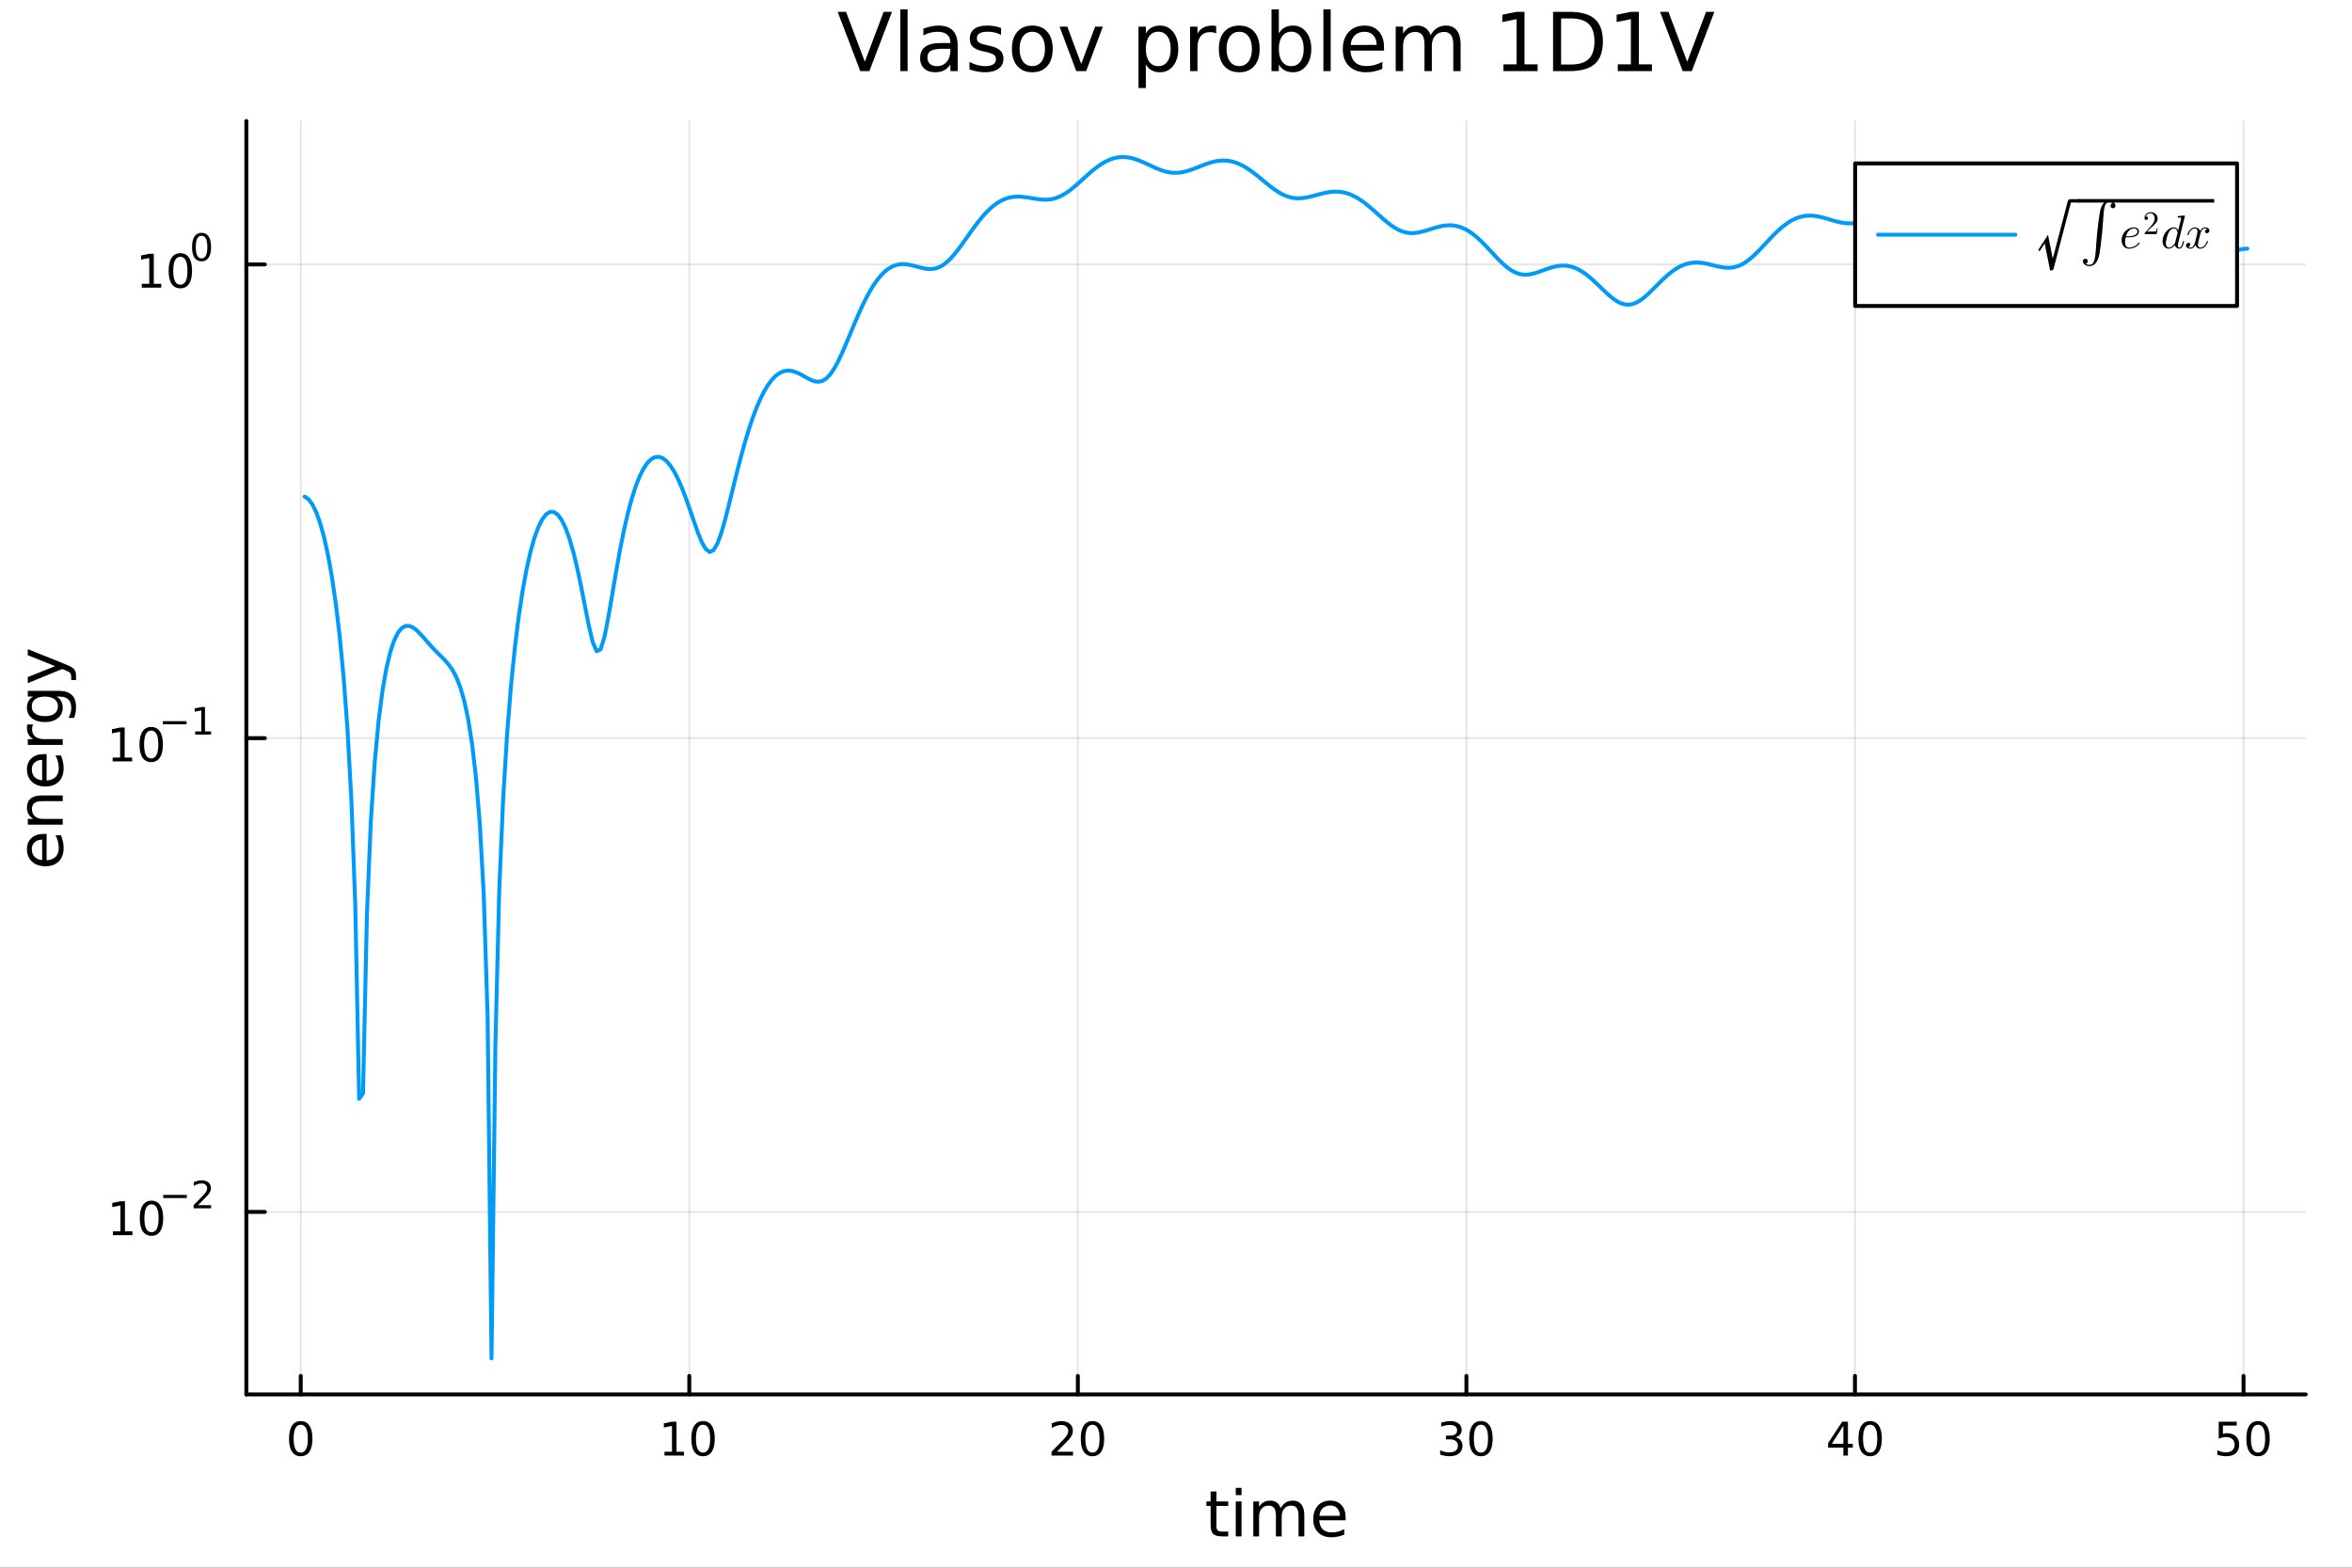 <?xml version="1.0" encoding="utf-8"?>
<svg xmlns="http://www.w3.org/2000/svg" xmlns:xlink="http://www.w3.org/1999/xlink" width="600" height="400" viewBox="0 0 2400 1600">
<rect x="0" y="0" width="2400" height="1600" fill="#333333" stroke="none"/>
<defs>
  <clipPath id="clip350">
    <rect x="0" y="0" width="2400" height="1600"/>
  </clipPath>
</defs>
<path clip-path="url(#clip350)" d="M0 1600 L2400 1600 L2400 0 L0 0  Z" fill="#ffffff" fill-rule="evenodd" fill-opacity="1"/>
<defs>
  <clipPath id="clip351">
    <rect x="480" y="0" width="1681" height="1600"/>
  </clipPath>
</defs>
<path clip-path="url(#clip350)" d="M251.372 1423.18 L2352.76 1423.18 L2352.76 123.472 L251.372 123.472  Z" fill="#ffffff" fill-rule="evenodd" fill-opacity="1"/>
<defs>
  <clipPath id="clip352">
    <rect x="251" y="123" width="2102" height="1301"/>
  </clipPath>
</defs>
<polyline clip-path="url(#clip352)" style="stroke:#000000; stroke-linecap:round; stroke-linejoin:round; stroke-width:2; stroke-opacity:0.1; fill:none" points="306.872,1423.18 306.872,123.472 "/>
<polyline clip-path="url(#clip352)" style="stroke:#000000; stroke-linecap:round; stroke-linejoin:round; stroke-width:2; stroke-opacity:0.1; fill:none" points="703.36,1423.18 703.36,123.472 "/>
<polyline clip-path="url(#clip352)" style="stroke:#000000; stroke-linecap:round; stroke-linejoin:round; stroke-width:2; stroke-opacity:0.1; fill:none" points="1099.85,1423.18 1099.85,123.472 "/>
<polyline clip-path="url(#clip352)" style="stroke:#000000; stroke-linecap:round; stroke-linejoin:round; stroke-width:2; stroke-opacity:0.1; fill:none" points="1496.33,1423.18 1496.33,123.472 "/>
<polyline clip-path="url(#clip352)" style="stroke:#000000; stroke-linecap:round; stroke-linejoin:round; stroke-width:2; stroke-opacity:0.1; fill:none" points="1892.82,1423.18 1892.82,123.472 "/>
<polyline clip-path="url(#clip352)" style="stroke:#000000; stroke-linecap:round; stroke-linejoin:round; stroke-width:2; stroke-opacity:0.1; fill:none" points="2289.31,1423.18 2289.31,123.472 "/>
<polyline clip-path="url(#clip350)" style="stroke:#000000; stroke-linecap:round; stroke-linejoin:round; stroke-width:4; stroke-opacity:1; fill:none" points="251.372,1423.18 2352.76,1423.18 "/>
<polyline clip-path="url(#clip350)" style="stroke:#000000; stroke-linecap:round; stroke-linejoin:round; stroke-width:4; stroke-opacity:1; fill:none" points="306.872,1423.18 306.872,1404.28 "/>
<polyline clip-path="url(#clip350)" style="stroke:#000000; stroke-linecap:round; stroke-linejoin:round; stroke-width:4; stroke-opacity:1; fill:none" points="703.36,1423.18 703.36,1404.28 "/>
<polyline clip-path="url(#clip350)" style="stroke:#000000; stroke-linecap:round; stroke-linejoin:round; stroke-width:4; stroke-opacity:1; fill:none" points="1099.85,1423.18 1099.85,1404.28 "/>
<polyline clip-path="url(#clip350)" style="stroke:#000000; stroke-linecap:round; stroke-linejoin:round; stroke-width:4; stroke-opacity:1; fill:none" points="1496.33,1423.18 1496.33,1404.28 "/>
<polyline clip-path="url(#clip350)" style="stroke:#000000; stroke-linecap:round; stroke-linejoin:round; stroke-width:4; stroke-opacity:1; fill:none" points="1892.82,1423.18 1892.82,1404.28 "/>
<polyline clip-path="url(#clip350)" style="stroke:#000000; stroke-linecap:round; stroke-linejoin:round; stroke-width:4; stroke-opacity:1; fill:none" points="2289.31,1423.18 2289.31,1404.28 "/>
<path clip-path="url(#clip350)" d="M306.872 1454.1 Q303.261 1454.1 301.433 1457.66 Q299.627 1461.2 299.627 1468.33 Q299.627 1475.44 301.433 1479.01 Q303.261 1482.55 306.872 1482.55 Q310.507 1482.55 312.312 1479.01 Q314.141 1475.44 314.141 1468.33 Q314.141 1461.2 312.312 1457.66 Q310.507 1454.1 306.872 1454.1 M306.872 1450.39 Q312.683 1450.39 315.738 1455 Q318.817 1459.58 318.817 1468.33 Q318.817 1477.06 315.738 1481.67 Q312.683 1486.25 306.872 1486.25 Q301.062 1486.25 297.984 1481.67 Q294.928 1477.06 294.928 1468.33 Q294.928 1459.58 297.984 1455 Q301.062 1450.39 306.872 1450.39 Z" fill="#000000" fill-rule="nonzero" fill-opacity="1" /><path clip-path="url(#clip350)" d="M678.048 1481.64 L685.686 1481.64 L685.686 1455.28 L677.376 1456.95 L677.376 1452.69 L685.64 1451.02 L690.316 1451.02 L690.316 1481.64 L697.955 1481.64 L697.955 1485.58 L678.048 1485.58 L678.048 1481.64 Z" fill="#000000" fill-rule="nonzero" fill-opacity="1" /><path clip-path="url(#clip350)" d="M717.399 1454.1 Q713.788 1454.1 711.959 1457.66 Q710.154 1461.2 710.154 1468.33 Q710.154 1475.44 711.959 1479.01 Q713.788 1482.55 717.399 1482.55 Q721.033 1482.55 722.839 1479.01 Q724.668 1475.44 724.668 1468.33 Q724.668 1461.2 722.839 1457.66 Q721.033 1454.1 717.399 1454.1 M717.399 1450.39 Q723.209 1450.39 726.265 1455 Q729.344 1459.58 729.344 1468.33 Q729.344 1477.06 726.265 1481.67 Q723.209 1486.25 717.399 1486.25 Q711.589 1486.25 708.51 1481.67 Q705.455 1477.06 705.455 1468.33 Q705.455 1459.58 708.51 1455 Q711.589 1450.39 717.399 1450.39 Z" fill="#000000" fill-rule="nonzero" fill-opacity="1" /><path clip-path="url(#clip350)" d="M1078.62 1481.64 L1094.94 1481.64 L1094.94 1485.58 L1073 1485.58 L1073 1481.64 Q1075.66 1478.89 1080.24 1474.26 Q1084.85 1469.61 1086.03 1468.27 Q1088.27 1465.74 1089.15 1464.01 Q1090.06 1462.25 1090.06 1460.56 Q1090.06 1457.8 1088.11 1456.07 Q1086.19 1454.33 1083.09 1454.33 Q1080.89 1454.33 1078.44 1455.09 Q1076.01 1455.86 1073.23 1457.41 L1073.23 1452.69 Q1076.05 1451.55 1078.5 1450.97 Q1080.96 1450.39 1083 1450.39 Q1088.37 1450.39 1091.56 1453.08 Q1094.75 1455.77 1094.75 1460.26 Q1094.75 1462.39 1093.94 1464.31 Q1093.16 1466.2 1091.05 1468.8 Q1090.47 1469.47 1087.37 1472.69 Q1084.27 1475.88 1078.62 1481.64 Z" fill="#000000" fill-rule="nonzero" fill-opacity="1" /><path clip-path="url(#clip350)" d="M1114.75 1454.1 Q1111.14 1454.1 1109.32 1457.66 Q1107.51 1461.2 1107.51 1468.33 Q1107.51 1475.44 1109.32 1479.01 Q1111.14 1482.55 1114.75 1482.55 Q1118.39 1482.55 1120.19 1479.01 Q1122.02 1475.44 1122.02 1468.33 Q1122.02 1461.2 1120.19 1457.66 Q1118.39 1454.1 1114.75 1454.1 M1114.75 1450.39 Q1120.56 1450.39 1123.62 1455 Q1126.7 1459.58 1126.7 1468.33 Q1126.7 1477.06 1123.62 1481.67 Q1120.56 1486.25 1114.75 1486.25 Q1108.94 1486.25 1105.87 1481.67 Q1102.81 1477.06 1102.81 1468.33 Q1102.81 1459.58 1105.87 1455 Q1108.94 1450.39 1114.75 1450.39 Z" fill="#000000" fill-rule="nonzero" fill-opacity="1" /><path clip-path="url(#clip350)" d="M1485.18 1466.95 Q1488.53 1467.66 1490.41 1469.93 Q1492.31 1472.2 1492.31 1475.53 Q1492.31 1480.65 1488.79 1483.45 Q1485.27 1486.25 1478.79 1486.25 Q1476.61 1486.25 1474.3 1485.81 Q1472.01 1485.39 1469.55 1484.54 L1469.55 1480.02 Q1471.5 1481.16 1473.81 1481.74 Q1476.13 1482.32 1478.65 1482.32 Q1483.05 1482.32 1485.34 1480.58 Q1487.65 1478.84 1487.65 1475.53 Q1487.65 1472.48 1485.5 1470.77 Q1483.37 1469.03 1479.55 1469.03 L1475.52 1469.03 L1475.52 1465.19 L1479.74 1465.19 Q1483.19 1465.19 1485.02 1463.82 Q1486.84 1462.43 1486.84 1459.84 Q1486.84 1457.18 1484.95 1455.77 Q1483.07 1454.33 1479.55 1454.33 Q1477.63 1454.33 1475.43 1454.75 Q1473.23 1455.16 1470.59 1456.04 L1470.59 1451.88 Q1473.26 1451.14 1475.57 1450.77 Q1477.91 1450.39 1479.97 1450.39 Q1485.29 1450.39 1488.4 1452.83 Q1491.5 1455.23 1491.5 1459.35 Q1491.5 1462.22 1489.85 1464.21 Q1488.21 1466.18 1485.18 1466.95 Z" fill="#000000" fill-rule="nonzero" fill-opacity="1" /><path clip-path="url(#clip350)" d="M1511.17 1454.1 Q1507.56 1454.1 1505.73 1457.66 Q1503.93 1461.2 1503.93 1468.33 Q1503.93 1475.44 1505.73 1479.01 Q1507.56 1482.55 1511.17 1482.55 Q1514.81 1482.55 1516.61 1479.01 Q1518.44 1475.44 1518.44 1468.33 Q1518.44 1461.2 1516.61 1457.66 Q1514.81 1454.1 1511.17 1454.1 M1511.17 1450.39 Q1516.98 1450.39 1520.04 1455 Q1523.12 1459.58 1523.12 1468.33 Q1523.12 1477.06 1520.04 1481.67 Q1516.98 1486.25 1511.17 1486.25 Q1505.36 1486.25 1502.28 1481.67 Q1499.23 1477.06 1499.23 1468.33 Q1499.23 1459.58 1502.28 1455 Q1505.36 1450.39 1511.17 1450.39 Z" fill="#000000" fill-rule="nonzero" fill-opacity="1" /><path clip-path="url(#clip350)" d="M1880.99 1455.09 L1869.19 1473.54 L1880.99 1473.54 L1880.99 1455.09 M1879.77 1451.02 L1885.65 1451.02 L1885.65 1473.54 L1890.58 1473.54 L1890.58 1477.43 L1885.65 1477.43 L1885.65 1485.58 L1880.99 1485.58 L1880.99 1477.43 L1865.39 1477.43 L1865.39 1472.92 L1879.77 1451.02 Z" fill="#000000" fill-rule="nonzero" fill-opacity="1" /><path clip-path="url(#clip350)" d="M1908.31 1454.1 Q1904.7 1454.1 1902.87 1457.66 Q1901.06 1461.2 1901.06 1468.33 Q1901.06 1475.44 1902.87 1479.01 Q1904.7 1482.55 1908.31 1482.55 Q1911.94 1482.55 1913.75 1479.01 Q1915.58 1475.44 1915.58 1468.33 Q1915.58 1461.2 1913.75 1457.66 Q1911.94 1454.1 1908.31 1454.1 M1908.31 1450.39 Q1914.12 1450.39 1917.17 1455 Q1920.25 1459.58 1920.25 1468.33 Q1920.25 1477.06 1917.17 1481.67 Q1914.12 1486.25 1908.31 1486.25 Q1902.5 1486.25 1899.42 1481.67 Q1896.36 1477.06 1896.36 1468.33 Q1896.36 1459.58 1899.42 1455 Q1902.5 1450.39 1908.31 1450.39 Z" fill="#000000" fill-rule="nonzero" fill-opacity="1" /><path clip-path="url(#clip350)" d="M2264.01 1451.02 L2282.37 1451.02 L2282.37 1454.96 L2268.29 1454.96 L2268.29 1463.43 Q2269.31 1463.08 2270.33 1462.92 Q2271.35 1462.73 2272.37 1462.73 Q2278.15 1462.73 2281.53 1465.9 Q2284.91 1469.08 2284.91 1474.49 Q2284.91 1480.07 2281.44 1483.17 Q2277.97 1486.25 2271.65 1486.25 Q2269.47 1486.25 2267.2 1485.88 Q2264.96 1485.51 2262.55 1484.77 L2262.55 1480.07 Q2264.63 1481.2 2266.86 1481.76 Q2269.08 1482.32 2271.56 1482.32 Q2275.56 1482.32 2277.9 1480.21 Q2280.24 1478.1 2280.24 1474.49 Q2280.24 1470.88 2277.9 1468.77 Q2275.56 1466.67 2271.56 1466.67 Q2269.68 1466.67 2267.81 1467.08 Q2265.95 1467.5 2264.01 1468.38 L2264.01 1451.02 Z" fill="#000000" fill-rule="nonzero" fill-opacity="1" /><path clip-path="url(#clip350)" d="M2304.12 1454.1 Q2300.51 1454.1 2298.68 1457.66 Q2296.88 1461.2 2296.88 1468.33 Q2296.88 1475.44 2298.68 1479.01 Q2300.51 1482.55 2304.12 1482.55 Q2307.76 1482.55 2309.56 1479.01 Q2311.39 1475.44 2311.39 1468.33 Q2311.39 1461.2 2309.56 1457.66 Q2307.76 1454.1 2304.12 1454.1 M2304.12 1450.39 Q2309.93 1450.39 2312.99 1455 Q2316.07 1459.58 2316.07 1468.33 Q2316.07 1477.06 2312.99 1481.67 Q2309.93 1486.25 2304.12 1486.25 Q2298.31 1486.25 2295.24 1481.67 Q2292.18 1477.06 2292.18 1468.33 Q2292.18 1459.58 2295.24 1455 Q2298.31 1450.39 2304.12 1450.39 Z" fill="#000000" fill-rule="nonzero" fill-opacity="1" /><path clip-path="url(#clip350)" d="M1241.22 1522.27 L1241.22 1532.4 L1253.29 1532.4 L1253.29 1536.95 L1241.22 1536.95 L1241.22 1556.3 Q1241.22 1560.66 1242.4 1561.9 Q1243.61 1563.14 1247.27 1563.14 L1253.29 1563.14 L1253.29 1568.04 L1247.27 1568.04 Q1240.49 1568.04 1237.91 1565.53 Q1235.34 1562.98 1235.34 1556.3 L1235.34 1536.95 L1231.04 1536.95 L1231.04 1532.4 L1235.34 1532.4 L1235.34 1522.27 L1241.22 1522.27 Z" fill="#000000" fill-rule="nonzero" fill-opacity="1" /><path clip-path="url(#clip350)" d="M1260.99 1532.4 L1266.85 1532.4 L1266.85 1568.04 L1260.99 1568.04 L1260.99 1532.4 M1260.99 1518.52 L1266.85 1518.52 L1266.85 1525.93 L1260.99 1525.93 L1260.99 1518.52 Z" fill="#000000" fill-rule="nonzero" fill-opacity="1" /><path clip-path="url(#clip350)" d="M1306.85 1539.24 Q1309.05 1535.29 1312.11 1533.41 Q1315.16 1531.54 1319.3 1531.54 Q1324.87 1531.54 1327.89 1535.45 Q1330.92 1539.33 1330.92 1546.53 L1330.92 1568.04 L1325.03 1568.04 L1325.03 1546.72 Q1325.03 1541.59 1323.21 1539.11 Q1321.4 1536.63 1317.68 1536.63 Q1313.12 1536.63 1310.48 1539.65 Q1307.84 1542.68 1307.84 1547.9 L1307.84 1568.04 L1301.95 1568.04 L1301.95 1546.72 Q1301.95 1541.56 1300.14 1539.11 Q1298.32 1536.63 1294.54 1536.63 Q1290.05 1536.63 1287.41 1539.68 Q1284.77 1542.71 1284.77 1547.9 L1284.77 1568.04 L1278.88 1568.04 L1278.88 1532.4 L1284.77 1532.4 L1284.77 1537.93 Q1286.77 1534.66 1289.57 1533.1 Q1292.37 1531.54 1296.22 1531.54 Q1300.11 1531.54 1302.81 1533.51 Q1305.55 1535.48 1306.85 1539.24 Z" fill="#000000" fill-rule="nonzero" fill-opacity="1" /><path clip-path="url(#clip350)" d="M1373.09 1548.76 L1373.09 1551.62 L1346.16 1551.62 Q1346.54 1557.67 1349.79 1560.85 Q1353.07 1564 1358.89 1564 Q1362.27 1564 1365.42 1563.17 Q1368.6 1562.35 1371.72 1560.69 L1371.72 1566.23 Q1368.57 1567.57 1365.26 1568.27 Q1361.95 1568.97 1358.54 1568.97 Q1350.01 1568.97 1345.02 1564 Q1340.05 1559.04 1340.05 1550.57 Q1340.05 1541.82 1344.76 1536.69 Q1349.5 1531.54 1357.53 1531.54 Q1364.72 1531.54 1368.89 1536.18 Q1373.09 1540.8 1373.09 1548.76 M1367.23 1547.04 Q1367.17 1542.23 1364.53 1539.37 Q1361.92 1536.5 1357.59 1536.5 Q1352.69 1536.5 1349.73 1539.27 Q1346.8 1542.04 1346.35 1547.07 L1367.23 1547.04 Z" fill="#000000" fill-rule="nonzero" fill-opacity="1" /><polyline clip-path="url(#clip352)" style="stroke:#000000; stroke-linecap:round; stroke-linejoin:round; stroke-width:2; stroke-opacity:0.1; fill:none" points="251.372,1236.89 2352.76,1236.89 "/>
<polyline clip-path="url(#clip352)" style="stroke:#000000; stroke-linecap:round; stroke-linejoin:round; stroke-width:2; stroke-opacity:0.1; fill:none" points="251.372,753.382 2352.76,753.382 "/>
<polyline clip-path="url(#clip352)" style="stroke:#000000; stroke-linecap:round; stroke-linejoin:round; stroke-width:2; stroke-opacity:0.1; fill:none" points="251.372,269.871 2352.76,269.871 "/>
<polyline clip-path="url(#clip350)" style="stroke:#000000; stroke-linecap:round; stroke-linejoin:round; stroke-width:4; stroke-opacity:1; fill:none" points="251.372,1423.18 251.372,123.472 "/>
<polyline clip-path="url(#clip350)" style="stroke:#000000; stroke-linecap:round; stroke-linejoin:round; stroke-width:4; stroke-opacity:1; fill:none" points="251.372,1236.89 270.27,1236.89 "/>
<polyline clip-path="url(#clip350)" style="stroke:#000000; stroke-linecap:round; stroke-linejoin:round; stroke-width:4; stroke-opacity:1; fill:none" points="251.372,753.382 270.27,753.382 "/>
<polyline clip-path="url(#clip350)" style="stroke:#000000; stroke-linecap:round; stroke-linejoin:round; stroke-width:4; stroke-opacity:1; fill:none" points="251.372,269.871 270.27,269.871 "/>
<path clip-path="url(#clip350)" d="M115.232 1256.68 L122.871 1256.68 L122.871 1230.32 L114.561 1231.99 L114.561 1227.73 L122.825 1226.06 L127.501 1226.06 L127.501 1256.68 L135.14 1256.68 L135.14 1260.62 L115.232 1260.62 L115.232 1256.68 Z" fill="#000000" fill-rule="nonzero" fill-opacity="1" /><path clip-path="url(#clip350)" d="M154.584 1229.14 Q150.973 1229.14 149.144 1232.7 Q147.339 1236.24 147.339 1243.37 Q147.339 1250.48 149.144 1254.05 Q150.973 1257.59 154.584 1257.59 Q158.218 1257.59 160.024 1254.05 Q161.852 1250.48 161.852 1243.37 Q161.852 1236.24 160.024 1232.7 Q158.218 1229.14 154.584 1229.14 M154.584 1225.43 Q160.394 1225.43 163.45 1230.04 Q166.528 1234.62 166.528 1243.37 Q166.528 1252.1 163.45 1256.71 Q160.394 1261.29 154.584 1261.29 Q148.774 1261.29 145.695 1256.71 Q142.64 1252.1 142.64 1243.37 Q142.64 1234.62 145.695 1230.04 Q148.774 1225.43 154.584 1225.43 Z" fill="#000000" fill-rule="nonzero" fill-opacity="1" /><path clip-path="url(#clip350)" d="M166.528 1219.54 L190.64 1219.54 L190.64 1222.73 L166.528 1222.73 L166.528 1219.54 Z" fill="#000000" fill-rule="nonzero" fill-opacity="1" /><path clip-path="url(#clip350)" d="M202.113 1230.01 L215.372 1230.01 L215.372 1233.21 L197.542 1233.21 L197.542 1230.01 Q199.705 1227.77 203.429 1224.01 Q207.172 1220.23 208.131 1219.14 Q209.956 1217.09 210.67 1215.68 Q211.404 1214.25 211.404 1212.88 Q211.404 1210.64 209.824 1209.23 Q208.263 1207.82 205.743 1207.82 Q203.956 1207.82 201.962 1208.44 Q199.987 1209.06 197.73 1210.32 L197.73 1206.48 Q200.025 1205.56 202.019 1205.09 Q204.012 1204.62 205.667 1204.62 Q210.031 1204.62 212.626 1206.8 Q215.222 1208.98 215.222 1212.63 Q215.222 1214.36 214.563 1215.92 Q213.924 1217.47 212.212 1219.57 Q211.742 1220.12 209.222 1222.73 Q206.702 1225.33 202.113 1230.01 Z" fill="#000000" fill-rule="nonzero" fill-opacity="1" /><path clip-path="url(#clip350)" d="M114.931 773.174 L122.57 773.174 L122.57 746.808 L114.26 748.475 L114.26 744.216 L122.524 742.549 L127.2 742.549 L127.2 773.174 L134.839 773.174 L134.839 777.109 L114.931 777.109 L114.931 773.174 Z" fill="#000000" fill-rule="nonzero" fill-opacity="1" /><path clip-path="url(#clip350)" d="M154.283 745.628 Q150.672 745.628 148.843 749.193 Q147.038 752.734 147.038 759.864 Q147.038 766.97 148.843 770.535 Q150.672 774.077 154.283 774.077 Q157.917 774.077 159.723 770.535 Q161.552 766.97 161.552 759.864 Q161.552 752.734 159.723 749.193 Q157.917 745.628 154.283 745.628 M154.283 741.924 Q160.093 741.924 163.149 746.531 Q166.227 751.114 166.227 759.864 Q166.227 768.591 163.149 773.197 Q160.093 777.78 154.283 777.78 Q148.473 777.78 145.394 773.197 Q142.339 768.591 142.339 759.864 Q142.339 751.114 145.394 746.531 Q148.473 741.924 154.283 741.924 Z" fill="#000000" fill-rule="nonzero" fill-opacity="1" /><path clip-path="url(#clip350)" d="M166.227 736.025 L190.339 736.025 L190.339 739.223 L166.227 739.223 L166.227 736.025 Z" fill="#000000" fill-rule="nonzero" fill-opacity="1" /><path clip-path="url(#clip350)" d="M199.197 746.501 L205.404 746.501 L205.404 725.079 L198.652 726.434 L198.652 722.973 L205.366 721.619 L209.166 721.619 L209.166 746.501 L215.372 746.501 L215.372 749.699 L199.197 749.699 L199.197 746.501 Z" fill="#000000" fill-rule="nonzero" fill-opacity="1" /><path clip-path="url(#clip350)" d="M144.667 289.664 L152.305 289.664 L152.305 263.298 L143.995 264.965 L143.995 260.706 L152.259 259.039 L156.935 259.039 L156.935 289.664 L164.574 289.664 L164.574 293.599 L144.667 293.599 L144.667 289.664 Z" fill="#000000" fill-rule="nonzero" fill-opacity="1" /><path clip-path="url(#clip350)" d="M184.018 262.118 Q180.407 262.118 178.578 265.682 Q176.773 269.224 176.773 276.354 Q176.773 283.46 178.578 287.025 Q180.407 290.567 184.018 290.567 Q187.652 290.567 189.458 287.025 Q191.287 283.46 191.287 276.354 Q191.287 269.224 189.458 265.682 Q187.652 262.118 184.018 262.118 M184.018 258.414 Q189.828 258.414 192.884 263.02 Q195.963 267.604 195.963 276.354 Q195.963 285.081 192.884 289.687 Q189.828 294.27 184.018 294.27 Q178.208 294.27 175.129 289.687 Q172.074 285.081 172.074 276.354 Q172.074 267.604 175.129 263.02 Q178.208 258.414 184.018 258.414 Z" fill="#000000" fill-rule="nonzero" fill-opacity="1" /><path clip-path="url(#clip350)" d="M205.667 240.61 Q202.733 240.61 201.248 243.506 Q199.781 246.384 199.781 252.177 Q199.781 257.951 201.248 260.847 Q202.733 263.725 205.667 263.725 Q208.62 263.725 210.087 260.847 Q211.573 257.951 211.573 252.177 Q211.573 246.384 210.087 243.506 Q208.62 240.61 205.667 240.61 M205.667 237.601 Q210.388 237.601 212.871 241.344 Q215.372 245.067 215.372 252.177 Q215.372 259.267 212.871 263.01 Q210.388 266.734 205.667 266.734 Q200.947 266.734 198.445 263.01 Q195.963 259.267 195.963 252.177 Q195.963 245.067 198.445 241.344 Q200.947 237.601 205.667 237.601 Z" fill="#000000" fill-rule="nonzero" fill-opacity="1" /><path clip-path="url(#clip350)" d="M44.716 851.083 L47.581 851.083 L47.581 878.01 Q53.628 877.628 56.811 874.382 Q59.962 871.103 59.962 865.279 Q59.962 861.905 59.134 858.754 Q58.307 855.571 56.652 852.452 L62.19 852.452 Q63.527 855.603 64.227 858.913 Q64.927 862.223 64.927 865.629 Q64.927 874.159 59.962 879.156 Q54.997 884.121 46.53 884.121 Q37.777 884.121 32.653 879.41 Q27.497 874.668 27.497 866.647 Q27.497 859.454 32.144 855.284 Q36.759 851.083 44.716 851.083 M42.997 856.94 Q38.191 857.003 35.327 859.645 Q32.462 862.255 32.462 866.584 Q32.462 871.485 35.231 874.445 Q38 877.373 43.029 877.819 L42.997 856.94 Z" fill="#000000" fill-rule="nonzero" fill-opacity="1" /><path clip-path="url(#clip350)" d="M42.488 811.839 L64.004 811.839 L64.004 817.695 L42.679 817.695 Q37.618 817.695 35.104 819.668 Q32.589 821.642 32.589 825.588 Q32.589 830.331 35.613 833.068 Q38.637 835.805 43.857 835.805 L64.004 835.805 L64.004 841.694 L28.356 841.694 L28.356 835.805 L33.894 835.805 Q30.68 833.705 29.088 830.872 Q27.497 828.007 27.497 824.283 Q27.497 818.141 31.316 814.99 Q35.104 811.839 42.488 811.839 Z" fill="#000000" fill-rule="nonzero" fill-opacity="1" /><path clip-path="url(#clip350)" d="M44.716 769.666 L47.581 769.666 L47.581 796.593 Q53.628 796.211 56.811 792.964 Q59.962 789.686 59.962 783.861 Q59.962 780.487 59.134 777.336 Q58.307 774.154 56.652 771.034 L62.19 771.034 Q63.527 774.185 64.227 777.496 Q64.927 780.806 64.927 784.211 Q64.927 792.741 59.962 797.738 Q54.997 802.704 46.53 802.704 Q37.777 802.704 32.653 797.993 Q27.497 793.251 27.497 785.23 Q27.497 778.037 32.144 773.867 Q36.759 769.666 44.716 769.666 M42.997 775.522 Q38.191 775.586 35.327 778.228 Q32.462 780.838 32.462 785.166 Q32.462 790.068 35.231 793.028 Q38 795.956 43.029 796.402 L42.997 775.522 Z" fill="#000000" fill-rule="nonzero" fill-opacity="1" /><path clip-path="url(#clip350)" d="M33.831 739.397 Q33.258 740.383 33.003 741.561 Q32.717 742.707 32.717 744.107 Q32.717 749.073 35.963 751.746 Q39.178 754.388 45.225 754.388 L64.004 754.388 L64.004 760.276 L28.356 760.276 L28.356 754.388 L33.894 754.388 Q30.648 752.542 29.088 749.582 Q27.497 746.622 27.497 742.389 Q27.497 741.784 27.592 741.052 Q27.656 740.32 27.815 739.429 L33.831 739.397 Z" fill="#000000" fill-rule="nonzero" fill-opacity="1" /><path clip-path="url(#clip350)" d="M45.766 710.942 Q39.401 710.942 35.9 713.584 Q32.398 716.194 32.398 720.936 Q32.398 725.647 35.9 728.289 Q39.401 730.899 45.766 730.899 Q52.1 730.899 55.601 728.289 Q59.103 725.647 59.103 720.936 Q59.103 716.194 55.601 713.584 Q52.1 710.942 45.766 710.942 M59.58 705.086 Q68.683 705.086 73.107 709.128 Q77.563 713.17 77.563 721.509 Q77.563 724.596 77.086 727.334 Q76.64 730.071 75.685 732.649 L69.988 732.649 Q71.388 730.071 72.057 727.557 Q72.725 725.042 72.725 722.432 Q72.725 716.671 69.701 713.807 Q66.71 710.942 60.63 710.942 L57.734 710.942 Q60.885 712.756 62.445 715.589 Q64.004 718.422 64.004 722.369 Q64.004 728.925 59.007 732.936 Q54.01 736.946 45.766 736.946 Q37.491 736.946 32.494 732.936 Q27.497 728.925 27.497 722.369 Q27.497 718.422 29.056 715.589 Q30.616 712.756 33.767 710.942 L28.356 710.942 L28.356 705.086 L59.58 705.086 Z" fill="#000000" fill-rule="nonzero" fill-opacity="1" /><path clip-path="url(#clip350)" d="M67.314 678.19 Q73.68 680.673 75.622 683.028 Q77.563 685.384 77.563 689.33 L77.563 694.009 L72.662 694.009 L72.662 690.572 Q72.662 688.153 71.516 686.816 Q70.37 685.479 66.105 683.856 L63.431 682.806 L28.356 697.224 L28.356 691.017 L56.238 679.877 L28.356 668.737 L28.356 662.531 L67.314 678.19 Z" fill="#000000" fill-rule="nonzero" fill-opacity="1" /><path clip-path="url(#clip350)" d="M877.853 72.576 L854.763 12.096 L863.311 12.096 L882.471 63.016 L901.673 12.096 L910.18 12.096 L887.13 72.576 L877.853 72.576 Z" fill="#000000" fill-rule="nonzero" fill-opacity="1" /><path clip-path="url(#clip350)" d="M918.686 9.544 L926.14 9.544 L926.14 72.576 L918.686 72.576 L918.686 9.544 Z" fill="#000000" fill-rule="nonzero" fill-opacity="1" /><path clip-path="url(#clip350)" d="M962.355 49.769 Q953.322 49.769 949.838 51.835 Q946.354 53.901 946.354 58.884 Q946.354 62.854 948.947 65.203 Q951.58 67.512 956.076 67.512 Q962.274 67.512 966.001 63.137 Q969.768 58.722 969.768 51.43 L969.768 49.769 L962.355 49.769 M977.222 46.691 L977.222 72.576 L969.768 72.576 L969.768 65.689 Q967.216 69.821 963.408 71.806 Q959.601 73.751 954.091 73.751 Q947.124 73.751 942.992 69.862 Q938.9 65.933 938.9 59.37 Q938.9 51.714 944.005 47.825 Q949.149 43.936 959.317 43.936 L969.768 43.936 L969.768 43.207 Q969.768 38.062 966.366 35.267 Q963.003 32.431 956.886 32.431 Q952.998 32.431 949.311 33.363 Q945.625 34.295 942.222 36.158 L942.222 29.272 Q946.314 27.692 950.162 26.922 Q954.01 26.112 957.656 26.112 Q967.5 26.112 972.361 31.216 Q977.222 36.32 977.222 46.691 Z" fill="#000000" fill-rule="nonzero" fill-opacity="1" /><path clip-path="url(#clip350)" d="M1021.5 28.543 L1021.5 35.591 Q1018.34 33.971 1014.94 33.161 Q1011.53 32.35 1007.89 32.35 Q1002.34 32.35 999.543 34.052 Q996.788 35.753 996.788 39.156 Q996.788 41.749 998.773 43.248 Q1000.76 44.706 1006.75 46.043 L1009.31 46.61 Q1017.24 48.311 1020.57 51.43 Q1023.93 54.509 1023.93 60.059 Q1023.93 66.378 1018.91 70.064 Q1013.92 73.751 1005.17 73.751 Q1001.53 73.751 997.558 73.022 Q993.628 72.333 989.253 70.915 L989.253 63.218 Q993.385 65.365 997.396 66.459 Q1001.41 67.512 1005.34 67.512 Q1010.6 67.512 1013.44 65.73 Q1016.27 63.907 1016.27 60.626 Q1016.27 57.588 1014.21 55.967 Q1012.18 54.347 1005.25 52.848 L1002.66 52.24 Q995.735 50.782 992.656 47.785 Q989.577 44.746 989.577 39.48 Q989.577 33.08 994.114 29.596 Q998.651 26.112 1007 26.112 Q1011.13 26.112 1014.77 26.72 Q1018.42 27.327 1021.5 28.543 Z" fill="#000000" fill-rule="nonzero" fill-opacity="1" /><path clip-path="url(#clip350)" d="M1053.38 32.431 Q1047.38 32.431 1043.9 37.131 Q1040.42 41.789 1040.42 49.931 Q1040.42 58.074 1043.86 62.773 Q1047.34 67.431 1053.38 67.431 Q1059.33 67.431 1062.82 62.732 Q1066.3 58.033 1066.3 49.931 Q1066.3 41.87 1062.82 37.171 Q1059.33 32.431 1053.38 32.431 M1053.38 26.112 Q1063.1 26.112 1068.65 32.431 Q1074.2 38.751 1074.2 49.931 Q1074.2 61.071 1068.65 67.431 Q1063.1 73.751 1053.38 73.751 Q1043.62 73.751 1038.07 67.431 Q1032.56 61.071 1032.56 49.931 Q1032.56 38.751 1038.07 32.431 Q1043.62 26.112 1053.38 26.112 Z" fill="#000000" fill-rule="nonzero" fill-opacity="1" /><path clip-path="url(#clip350)" d="M1081.21 27.206 L1089.11 27.206 L1103.29 65.284 L1117.46 27.206 L1125.36 27.206 L1108.35 72.576 L1098.22 72.576 L1081.21 27.206 Z" fill="#000000" fill-rule="nonzero" fill-opacity="1" /><path clip-path="url(#clip350)" d="M1169.23 65.77 L1169.23 89.833 L1161.74 89.833 L1161.74 27.206 L1169.23 27.206 L1169.23 34.092 Q1171.58 30.041 1175.15 28.097 Q1178.75 26.112 1183.74 26.112 Q1192 26.112 1197.15 32.675 Q1202.33 39.237 1202.33 49.931 Q1202.33 60.626 1197.15 67.188 Q1192 73.751 1183.74 73.751 Q1178.75 73.751 1175.15 71.806 Q1171.58 69.821 1169.23 65.77 M1194.59 49.931 Q1194.59 41.708 1191.19 37.05 Q1187.83 32.35 1181.91 32.35 Q1176 32.35 1172.6 37.05 Q1169.23 41.708 1169.23 49.931 Q1169.23 58.155 1172.6 62.854 Q1176 67.512 1181.91 67.512 Q1187.83 67.512 1191.19 62.854 Q1194.59 58.155 1194.59 49.931 Z" fill="#000000" fill-rule="nonzero" fill-opacity="1" /><path clip-path="url(#clip350)" d="M1240.98 34.173 Q1239.72 33.444 1238.22 33.12 Q1236.76 32.756 1234.98 32.756 Q1228.66 32.756 1225.26 36.888 Q1221.9 40.979 1221.9 48.676 L1221.9 72.576 L1214.4 72.576 L1214.4 27.206 L1221.9 27.206 L1221.9 34.254 Q1224.25 30.122 1228.01 28.138 Q1231.78 26.112 1237.17 26.112 Q1237.94 26.112 1238.87 26.234 Q1239.8 26.315 1240.94 26.517 L1240.98 34.173 Z" fill="#000000" fill-rule="nonzero" fill-opacity="1" /><path clip-path="url(#clip350)" d="M1264.55 32.431 Q1258.56 32.431 1255.07 37.131 Q1251.59 41.789 1251.59 49.931 Q1251.59 58.074 1255.03 62.773 Q1258.52 67.431 1264.55 67.431 Q1270.51 67.431 1273.99 62.732 Q1277.48 58.033 1277.48 49.931 Q1277.48 41.87 1273.99 37.171 Q1270.51 32.431 1264.55 32.431 M1264.55 26.112 Q1274.27 26.112 1279.82 32.431 Q1285.37 38.751 1285.37 49.931 Q1285.37 61.071 1279.82 67.431 Q1274.27 73.751 1264.55 73.751 Q1254.79 73.751 1249.24 67.431 Q1243.73 61.071 1243.73 49.931 Q1243.73 38.751 1249.24 32.431 Q1254.79 26.112 1264.55 26.112 Z" fill="#000000" fill-rule="nonzero" fill-opacity="1" /><path clip-path="url(#clip350)" d="M1330.3 49.931 Q1330.3 41.708 1326.9 37.05 Q1323.53 32.35 1317.62 32.35 Q1311.71 32.35 1308.3 37.05 Q1304.94 41.708 1304.94 49.931 Q1304.94 58.155 1308.3 62.854 Q1311.71 67.512 1317.62 67.512 Q1323.53 67.512 1326.9 62.854 Q1330.3 58.155 1330.3 49.931 M1304.94 34.092 Q1307.29 30.041 1310.85 28.097 Q1314.46 26.112 1319.44 26.112 Q1327.71 26.112 1332.85 32.675 Q1338.04 39.237 1338.04 49.931 Q1338.04 60.626 1332.85 67.188 Q1327.71 73.751 1319.44 73.751 Q1314.46 73.751 1310.85 71.806 Q1307.29 69.821 1304.94 65.77 L1304.94 72.576 L1297.45 72.576 L1297.45 9.544 L1304.94 9.544 L1304.94 34.092 Z" fill="#000000" fill-rule="nonzero" fill-opacity="1" /><path clip-path="url(#clip350)" d="M1350.39 9.544 L1357.84 9.544 L1357.84 72.576 L1350.39 72.576 L1350.39 9.544 Z" fill="#000000" fill-rule="nonzero" fill-opacity="1" /><path clip-path="url(#clip350)" d="M1412.25 48.028 L1412.25 51.673 L1377.98 51.673 Q1378.46 59.37 1382.6 63.421 Q1386.77 67.431 1394.18 67.431 Q1398.48 67.431 1402.49 66.378 Q1406.54 65.325 1410.51 63.218 L1410.51 70.267 Q1406.5 71.968 1402.28 72.86 Q1398.07 73.751 1393.74 73.751 Q1382.88 73.751 1376.52 67.431 Q1370.2 61.112 1370.2 50.337 Q1370.2 39.197 1376.2 32.675 Q1382.23 26.112 1392.44 26.112 Q1401.59 26.112 1406.9 32.026 Q1412.25 37.9 1412.25 48.028 M1404.79 45.84 Q1404.71 39.723 1401.35 36.077 Q1398.03 32.431 1392.52 32.431 Q1386.28 32.431 1382.51 35.956 Q1378.79 39.48 1378.22 45.88 L1404.79 45.84 Z" fill="#000000" fill-rule="nonzero" fill-opacity="1" /><path clip-path="url(#clip350)" d="M1459.81 35.915 Q1462.6 30.892 1466.49 28.502 Q1470.38 26.112 1475.65 26.112 Q1482.73 26.112 1486.58 31.095 Q1490.43 36.037 1490.43 45.192 L1490.43 72.576 L1482.94 72.576 L1482.94 45.435 Q1482.94 38.913 1480.63 35.753 Q1478.32 32.594 1473.58 32.594 Q1467.79 32.594 1464.42 36.442 Q1461.06 40.29 1461.06 46.934 L1461.06 72.576 L1453.57 72.576 L1453.57 45.435 Q1453.57 38.873 1451.26 35.753 Q1448.95 32.594 1444.13 32.594 Q1438.42 32.594 1435.06 36.482 Q1431.69 40.331 1431.69 46.934 L1431.69 72.576 L1424.2 72.576 L1424.2 27.206 L1431.69 27.206 L1431.69 34.254 Q1434.25 30.082 1437.81 28.097 Q1441.37 26.112 1446.28 26.112 Q1451.22 26.112 1454.66 28.624 Q1458.15 31.135 1459.81 35.915 Z" fill="#000000" fill-rule="nonzero" fill-opacity="1" /><path clip-path="url(#clip350)" d="M1534.14 65.689 L1547.51 65.689 L1547.51 19.55 L1532.97 22.466 L1532.97 15.013 L1547.43 12.096 L1555.61 12.096 L1555.61 65.689 L1568.98 65.689 L1568.98 72.576 L1534.14 72.576 L1534.14 65.689 Z" fill="#000000" fill-rule="nonzero" fill-opacity="1" /><path clip-path="url(#clip350)" d="M1592.96 18.82 L1592.96 65.852 L1602.84 65.852 Q1615.36 65.852 1621.15 60.18 Q1626.99 54.509 1626.99 42.275 Q1626.99 30.122 1621.15 24.492 Q1615.36 18.82 1602.84 18.82 L1592.96 18.82 M1584.78 12.096 L1601.59 12.096 Q1619.17 12.096 1627.39 19.428 Q1635.62 26.72 1635.62 42.275 Q1635.62 57.912 1627.35 65.244 Q1619.09 72.576 1601.59 72.576 L1584.78 72.576 L1584.78 12.096 Z" fill="#000000" fill-rule="nonzero" fill-opacity="1" /><path clip-path="url(#clip350)" d="M1650.81 65.689 L1664.17 65.689 L1664.17 19.55 L1649.63 22.466 L1649.63 15.013 L1664.09 12.096 L1672.28 12.096 L1672.28 65.689 L1685.64 65.689 L1685.64 72.576 L1650.81 72.576 L1650.81 65.689 Z" fill="#000000" fill-rule="nonzero" fill-opacity="1" /><path clip-path="url(#clip350)" d="M1717.04 72.576 L1693.95 12.096 L1702.5 12.096 L1721.66 63.016 L1740.86 12.096 L1749.36 12.096 L1726.32 72.576 L1717.04 72.576 Z" fill="#000000" fill-rule="nonzero" fill-opacity="1" /><polyline clip-path="url(#clip352)" style="stroke:#009af9; stroke-linecap:round; stroke-linejoin:round; stroke-width:4; stroke-opacity:1; fill:none" points="310.845,506.85 314.818,509.492 318.791,514.83 322.764,522.972 326.737,534.095 330.709,548.463 334.682,566.455 338.655,588.619 342.628,615.759 346.601,649.105 350.574,690.638 354.546,743.839 358.519,815.634 362.492,922.958 366.465,1121.44 370.438,1115.92 374.41,933.404 378.383,838.471 382.356,778.006 386.329,735.742 390.302,704.942 394.275,682.185 398.247,665.488 402.22,653.581 406.193,645.583 410.166,640.83 414.139,638.778 418.111,638.945 422.084,640.872 426.057,644.107 430.03,648.199 434.003,652.721 437.976,657.304 441.948,661.692 445.921,665.789 449.894,669.69 453.867,673.686 457.84,678.235 461.812,683.927 465.785,691.457 469.758,701.625 473.731,715.378 477.704,733.916 481.677,758.918 485.649,793.002 489.622,840.854 493.595,912.527 497.568,1037.59 501.541,1386.4 505.514,1066.04 509.486,906.779 513.459,814.475 517.432,749.652 521.405,700.23 525.378,660.923 529.35,628.951 533.323,602.676 537.296,581.062 541.269,563.42 545.242,549.275 549.215,538.297 553.187,530.259 557.16,525.006 561.133,522.443 565.106,522.524 569.079,525.242 573.051,530.62 577.024,538.706 580.997,549.553 584.97,563.184 588.943,579.523 592.916,598.252 596.888,618.546 600.861,638.639 604.834,655.396 608.807,664.589 612.78,662.854 616.752,650.257 620.725,630.224 624.698,606.931 628.671,583.417 632.644,561.36 636.617,541.517 640.589,524.145 644.562,509.265 648.535,496.795 652.508,486.617 656.481,478.608 660.454,472.656 664.426,468.662 668.399,466.54 672.372,466.222 676.345,467.647 680.318,470.764 684.29,475.521 688.263,481.861 692.236,489.702 696.209,498.921 700.182,509.32 704.155,520.577 708.127,532.188 712.1,543.397 716.073,553.164 720.046,560.226 724.019,563.333 727.991,561.637 731.964,555.042 735.937,544.241 739.91,530.418 743.883,514.849 747.856,498.616 751.828,482.519 755.801,467.089 759.774,452.658 763.747,439.415 767.72,427.461 771.692,416.841 775.665,407.567 779.638,399.63 783.611,393.008 787.584,387.672 791.557,383.581 795.529,380.688 799.502,378.933 803.475,378.235 807.448,378.491 811.421,379.566 815.394,381.281 819.366,383.408 823.339,385.661 827.312,387.702 831.285,389.15 835.258,389.615 839.23,388.746 843.203,386.285 847.176,382.121 851.149,376.307 855.122,369.048 859.095,360.664 863.067,351.524 867.04,342.001 871.013,332.432 874.986,323.101 878.959,314.232 882.931,305.995 886.904,298.508 890.877,291.853 894.85,286.077 898.823,281.202 902.796,277.228 906.768,274.136 910.741,271.889 914.714,270.433 918.687,269.697 922.66,269.59 926.632,270.001 930.605,270.796 934.578,271.82 938.551,272.898 942.524,273.843 946.497,274.461 950.469,274.567 954.442,274.001 958.415,272.646 962.388,270.439 966.361,267.378 970.334,263.524 974.306,258.989 978.279,253.924 982.252,248.497 986.225,242.884 990.198,237.25 994.17,231.743 998.143,226.492 1002.12,221.599 1006.09,217.146 1010.06,213.191 1014.03,209.775 1018.01,206.917 1021.98,204.624 1025.95,202.885 1029.93,201.676 1033.9,200.958 1037.87,200.677 1041.84,200.768 1045.82,201.149 1049.79,201.726 1053.76,202.394 1057.74,203.04 1061.71,203.546 1065.68,203.799 1069.65,203.694 1073.63,203.147 1077.6,202.099 1081.57,200.523 1085.55,198.426 1089.52,195.849 1093.49,192.863 1097.46,189.56 1101.44,186.047 1105.41,182.437 1109.38,178.842 1113.36,175.366 1117.33,172.104 1121.3,169.137 1125.27,166.532 1129.25,164.34 1133.22,162.601 1137.19,161.336 1141.16,160.556 1145.14,160.256 1149.11,160.421 1153.08,161.019 1157.06,162.007 1161.03,163.328 1165,164.912 1168.97,166.68 1172.95,168.54 1176.92,170.394 1180.89,172.143 1184.87,173.691 1188.84,174.949 1192.81,175.848 1196.78,176.338 1200.76,176.396 1204.73,176.03 1208.7,175.272 1212.68,174.183 1216.65,172.838 1220.62,171.329 1224.59,169.753 1228.57,168.206 1232.54,166.781 1236.51,165.561 1240.49,164.62 1244.46,164.018 1248.43,163.803 1252.4,164.007 1256.38,164.653 1260.35,165.746 1264.32,167.28 1268.3,169.235 1272.27,171.577 1276.24,174.257 1280.21,177.212 1284.19,180.366 1288.16,183.631 1292.13,186.908 1296.1,190.092 1300.08,193.079 1304.05,195.766 1308.02,198.066 1312,199.91 1315.97,201.252 1319.94,202.08 1323.91,202.408 1327.89,202.285 1331.86,201.78 1335.83,200.983 1339.81,199.995 1343.78,198.921 1347.75,197.863 1351.72,196.918 1355.7,196.174 1359.67,195.704 1363.64,195.572 1367.62,195.824 1371.59,196.496 1375.56,197.606 1379.53,199.161 1383.51,201.151 1387.48,203.553 1391.45,206.327 1395.43,209.419 1399.4,212.758 1403.37,216.259 1407.34,219.823 1411.32,223.339 1415.29,226.691 1419.26,229.762 1423.24,232.444 1427.21,234.646 1431.18,236.302 1435.15,237.38 1439.13,237.884 1443.1,237.853 1447.07,237.358 1451.04,236.497 1455.02,235.382 1458.99,234.137 1462.96,232.881 1466.94,231.733 1470.91,230.795 1474.88,230.161 1478.85,229.907 1482.83,230.094 1486.8,230.768 1490.77,231.957 1494.75,233.675 1498.72,235.917 1502.69,238.662 1506.66,241.87 1510.64,245.482 1514.61,249.421 1518.58,253.588 1522.56,257.866 1526.53,262.124 1530.5,266.219 1534.47,270.002 1538.45,273.335 1542.42,276.097 1546.39,278.201 1550.37,279.598 1554.34,280.29 1558.31,280.323 1562.28,279.788 1566.26,278.806 1570.23,277.519 1574.2,276.074 1578.18,274.615 1582.15,273.278 1586.12,272.177 1590.09,271.412 1594.07,271.06 1598.04,271.182 1602.01,271.815 1605.98,272.98 1609.96,274.681 1613.93,276.9 1617.9,279.601 1621.88,282.728 1625.85,286.203 1629.82,289.926 1633.79,293.773 1637.77,297.599 1641.74,301.243 1645.71,304.531 1649.69,307.29 1653.66,309.364 1657.63,310.622 1661.6,310.983 1665.58,310.419 1669.55,308.96 1673.52,306.695 1677.5,303.754 1681.47,300.296 1685.44,296.495 1689.41,292.521 1693.39,288.533 1697.36,284.674 1701.33,281.062 1705.31,277.791 1709.28,274.936 1713.25,272.547 1717.22,270.653 1721.2,269.266 1725.17,268.38 1729.14,267.968 1733.12,267.99 1737.09,268.385 1741.06,269.077 1745.03,269.97 1749.01,270.955 1752.98,271.91 1756.95,272.703 1760.92,273.205 1764.9,273.293 1768.87,272.863 1772.84,271.841 1776.82,270.186 1780.79,267.899 1784.76,265.022 1788.73,261.633 1792.71,257.837 1796.68,253.756 1800.65,249.52 1804.63,245.259 1808.6,241.093 1812.57,237.129 1816.54,233.458 1820.52,230.156 1824.49,227.28 1828.46,224.869 1832.44,222.948 1836.41,221.525 1840.38,220.593 1844.35,220.131 1848.33,220.106 1852.3,220.468 1856.27,221.156 1860.25,222.098 1864.22,223.207 1868.19,224.391 1872.16,225.548 1876.14,226.578 1880.11,227.384 1884.08,227.882 1888.06,228.002 1892.03,227.702 1896,226.962 1899.97,225.796 1903.95,224.24 1907.92,222.357 1911.89,220.226 1915.86,217.937 1919.84,215.582 1923.81,213.255 1927.78,211.042 1931.76,209.021 1935.73,207.256 1939.7,205.803 1943.67,204.703 1947.65,203.985 1951.62,203.664 1955.59,203.742 1959.57,204.212 1963.54,205.051 1967.51,206.225 1971.48,207.691 1975.46,209.391 1979.43,211.258 1983.4,213.212 1987.38,215.167 1991.35,217.032 1995.32,218.713 1999.29,220.122 2003.27,221.182 2007.24,221.833 2011.21,222.037 2015.19,221.782 2019.16,221.083 2023.13,219.98 2027.1,218.534 2031.08,216.822 2035.05,214.932 2039.02,212.956 2043,210.982 2046.97,209.096 2050.94,207.375 2054.91,205.887 2058.89,204.69 2062.86,203.831 2066.83,203.345 2070.8,203.256 2074.78,203.577 2078.75,204.306 2082.72,205.432 2086.7,206.928 2090.67,208.754 2094.64,210.859 2098.61,213.173 2102.59,215.618 2106.56,218.103 2110.53,220.533 2114.51,222.808 2118.48,224.835 2122.45,226.531 2126.42,227.831 2130.4,228.692 2134.37,229.098 2138.34,229.062 2142.32,228.621 2146.29,227.837 2150.26,226.787 2154.23,225.563 2158.21,224.258 2162.18,222.971 2166.15,221.794 2170.13,220.814 2174.1,220.107 2178.07,219.739 2182.04,219.764 2186.02,220.22 2189.99,221.132 2193.96,222.511 2197.94,224.35 2201.91,226.627 2205.88,229.304 2209.85,232.328 2213.83,235.629 2217.8,239.12 2221.77,242.701 2225.74,246.261 2229.72,249.681 2233.69,252.841 2237.66,255.627 2241.64,257.944 2245.61,259.72 2249.58,260.916 2253.55,261.53 2257.53,261.598 2261.5,261.187 2265.47,260.393 2269.45,259.328 2273.42,258.112 2277.39,256.869 2281.36,255.713 2285.34,254.751 2289.31,254.074 2293.28,253.758 "/>
<path clip-path="url(#clip350)" d="M1893.02 312.281 L2282.71 312.281 L2282.71 166.796 L1893.02 166.796  Z" fill="#ffffff" fill-rule="evenodd" fill-opacity="1"/>
<polyline clip-path="url(#clip350)" style="stroke:#000000; stroke-linecap:round; stroke-linejoin:round; stroke-width:4; stroke-opacity:1; fill:none" points="1893.02,312.281 2282.71,312.281 2282.71,166.796 1893.02,166.796 1893.02,312.281 "/>
<polyline clip-path="url(#clip350)" style="stroke:#009af9; stroke-linecap:round; stroke-linejoin:round; stroke-width:4; stroke-opacity:1; fill:none" points="1916.37,239.539 2056.46,239.539 "/>
<path clip-path="url(#clip350)" d="M2079.81 255.082 L2089.81 239.67 L2093.87 260.12 L2094.63 263.846 Q2094.8 262.872 2095.31 261.221 Q2095.86 259.527 2095.94 259.104 L2109.37 207.577 Q2109.45 207.239 2109.58 206.688 Q2109.75 206.096 2109.83 205.884 Q2109.92 205.672 2110.04 205.249 Q2110.17 204.825 2110.26 204.698 Q2110.34 204.529 2110.47 204.233 Q2110.59 203.936 2110.76 203.852 Q2110.93 203.767 2111.14 203.598 Q2111.36 203.428 2111.61 203.386 Q2111.91 203.343 2112.2 203.301 Q2112.5 203.259 2112.92 203.259 L2120.5 203.259 Q2123.17 203.259 2123.17 204.995 Q2123.17 206.731 2120.59 206.731 L2113.18 206.731 L2095.69 273.584 Q2095.44 274.558 2095.22 274.939 Q2095.06 275.32 2094.46 275.659 Q2093.87 275.997 2092.81 275.997 L2091.96 275.997 L2086.42 248.435 L2081.21 256.479 L2079.81 255.082 Z" fill="#000000" fill-rule="nonzero" fill-opacity="1" /><path clip-path="url(#clip350)" d="M2120.32 206.768 L2259.36 206.768 L2259.36 203.167 L2120.32 203.167  Z" fill="#000000" fill-rule="evenodd" fill-opacity="1"/>
<path clip-path="url(#clip350)" d="M2158.58 209.954 Q2158.58 211.213 2157.82 211.887 Q2157.06 212.531 2156.06 212.531 Q2155.1 212.531 2154.34 211.887 Q2153.6 211.213 2153.6 210.013 Q2153.6 209.193 2154.13 208.461 Q2154.66 207.7 2155.83 207.554 Q2154.37 206.295 2152.05 206.295 Q2150.91 206.295 2150.12 206.734 Q2149.36 207.144 2148.6 208.403 Q2147.84 209.662 2147.31 212.238 Q2146.81 214.814 2146.49 218.826 L2145.35 233.757 Q2145 238.822 2143.74 248.777 Q2142.51 258.702 2141.92 260.986 Q2141.4 263.153 2140.6 264.939 Q2139.81 266.724 2138.64 268.276 Q2137.47 269.857 2135.77 270.736 Q2134.08 271.614 2132.03 271.614 Q2129.3 271.614 2127.37 270.179 Q2125.44 268.774 2125.44 266.637 Q2125.44 265.378 2126.2 264.704 Q2126.96 264.06 2127.96 264.06 Q2128.92 264.06 2129.65 264.704 Q2130.42 265.378 2130.42 266.578 Q2130.42 267.398 2129.89 268.13 Q2129.36 268.891 2128.19 269.037 Q2129.65 270.296 2132.03 270.296 Q2133.84 270.296 2135.04 269.242 Q2136.24 268.188 2137.12 265.378 Q2138 262.567 2138.38 257.765 L2139.52 242.834 Q2139.9 237.564 2141.13 227.755 Q2142.39 217.947 2142.95 215.371 Q2145.29 204.977 2151.99 204.977 Q2154.72 204.977 2156.65 206.412 Q2158.58 207.817 2158.58 209.954 Z" fill="#000000" fill-rule="nonzero" fill-opacity="1" /><path clip-path="url(#clip350)" d="M2183.15 247.705 Q2183.34 247.916 2183.34 248.127 Q2183.34 248.338 2182.87 248.947 Q2182.43 249.556 2181.47 250.376 Q2180.51 251.195 2179.26 251.968 Q2178.02 252.741 2176.2 253.257 Q2174.37 253.795 2172.45 253.795 Q2169.01 253.795 2166.94 251.336 Q2164.91 248.877 2164.91 245.106 Q2164.91 242.693 2165.7 240.562 Q2166.5 238.407 2167.79 236.884 Q2169.1 235.362 2170.74 234.261 Q2172.4 233.137 2174.14 232.598 Q2175.87 232.059 2177.48 232.059 Q2179.85 232.059 2181.23 233.254 Q2182.61 234.448 2182.61 236.135 Q2182.61 236.533 2182.5 237.025 Q2182.4 237.517 2182.08 238.29 Q2181.77 239.063 2180.97 239.836 Q2180.18 240.585 2179.01 241.077 Q2176.41 242.178 2171.68 242.178 L2169.12 242.178 Q2168.37 245.199 2168.37 247.167 Q2168.37 247.94 2168.51 248.736 Q2168.65 249.509 2169.03 250.493 Q2169.43 251.476 2170.32 252.109 Q2171.23 252.718 2172.54 252.718 Q2172.96 252.718 2173.41 252.694 Q2173.88 252.671 2175.05 252.413 Q2176.24 252.156 2177.3 251.711 Q2178.35 251.266 2179.69 250.305 Q2181.05 249.322 2182.12 247.987 Q2182.5 247.495 2182.75 247.495 Q2182.97 247.495 2183.15 247.705 M2181.02 236.135 Q2181.02 234.847 2180.06 233.98 Q2179.12 233.113 2177.48 233.113 Q2176.97 233.113 2176.34 233.23 Q2175.7 233.347 2174.65 233.839 Q2173.62 234.331 2172.71 235.151 Q2171.79 235.947 2170.88 237.517 Q2169.97 239.063 2169.43 241.124 L2171.39 241.124 Q2172.07 241.124 2172.57 241.124 Q2173.06 241.1 2174.14 241.007 Q2175.24 240.913 2176.03 240.749 Q2176.83 240.562 2177.84 240.187 Q2178.84 239.812 2179.48 239.32 Q2180.13 238.805 2180.58 237.985 Q2181.02 237.165 2181.02 236.135 Z" fill="#000000" fill-rule="nonzero" fill-opacity="1" /><path clip-path="url(#clip350)" d="M2188.28 238.917 Q2188.28 238.31 2188.33 238.13 Q2188.39 237.949 2188.65 237.671 L2195.1 230.489 Q2198.62 226.522 2198.62 223.062 Q2198.62 220.816 2197.44 219.209 Q2196.28 217.602 2194.13 217.602 Q2192.65 217.602 2191.41 218.504 Q2190.16 219.406 2189.59 221.013 Q2189.69 220.98 2190.03 220.98 Q2190.87 220.98 2191.33 221.504 Q2191.8 222.029 2191.8 222.734 Q2191.8 223.636 2191.21 224.079 Q2190.64 224.505 2190.06 224.505 Q2189.83 224.505 2189.52 224.456 Q2189.23 224.407 2188.75 223.947 Q2188.28 223.472 2188.28 222.636 Q2188.28 220.291 2190.05 218.422 Q2191.83 216.553 2194.56 216.553 Q2197.64 216.553 2199.66 218.389 Q2201.69 220.209 2201.69 223.062 Q2201.69 224.062 2201.38 224.98 Q2201.08 225.882 2200.67 226.587 Q2200.28 227.292 2199.2 228.423 Q2198.11 229.555 2197.25 230.358 Q2196.38 231.162 2194.43 232.867 L2190.87 236.326 L2196.92 236.326 Q2199.87 236.326 2200.1 236.064 Q2200.43 235.588 2200.84 233.08 L2201.69 233.08 L2200.74 238.917 L2188.28 238.917 Z" fill="#000000" fill-rule="nonzero" fill-opacity="1" /><path clip-path="url(#clip350)" d="M2229.51 220.489 L2222.6 248.221 Q2222.32 249.462 2222.32 250.516 Q2222.32 252.718 2223.75 252.718 Q2224.45 252.718 2225.01 252.273 Q2225.58 251.828 2226.02 250.891 Q2226.47 249.954 2226.75 249.087 Q2227.03 248.197 2227.4 246.792 Q2227.52 246.23 2227.61 246.089 Q2227.73 245.925 2228.06 245.925 Q2228.65 245.925 2228.65 246.394 Q2228.01 249.415 2227.19 251.149 Q2225.88 253.795 2223.66 253.795 Q2221.97 253.795 2220.78 252.765 Q2219.58 251.734 2219.3 250.188 Q2216.23 253.795 2213.05 253.795 Q2210.24 253.795 2208.46 251.664 Q2206.68 249.509 2206.68 246.113 Q2206.68 242.693 2208.36 239.414 Q2210.07 236.135 2212.76 234.097 Q2215.46 232.059 2218.22 232.059 Q2221.15 232.059 2222.65 235.128 L2225.53 223.744 L2225.67 222.807 Q2225.67 222.526 2225.55 222.386 Q2225.46 222.222 2224.9 222.105 Q2224.36 221.988 2223.28 221.988 Q2222.84 221.988 2222.63 221.964 Q2222.44 221.941 2222.27 221.824 Q2222.11 221.683 2222.11 221.402 Q2222.11 220.582 2222.79 220.489 Q2227.29 219.973 2228.88 219.973 Q2229.16 219.973 2229.32 220.114 Q2229.49 220.231 2229.49 220.371 L2229.51 220.489 M2222.06 237.329 Q2222.06 237.119 2221.9 236.533 Q2221.74 235.947 2221.36 235.128 Q2220.99 234.308 2220.17 233.722 Q2219.37 233.113 2218.29 233.113 Q2216.84 233.113 2215.32 234.355 Q2213.82 235.596 2212.72 237.704 Q2211.87 239.39 2210.96 242.927 Q2210.07 246.464 2210.07 248.221 Q2210.07 249.298 2210.31 250.258 Q2210.56 251.195 2211.29 251.968 Q2212.02 252.718 2213.14 252.718 Q2215.88 252.718 2218.57 249.322 Q2219.09 248.736 2219.21 248.502 Q2219.35 248.244 2219.53 247.541 L2221.92 238.149 Q2222.06 237.446 2222.06 237.329 Z" fill="#000000" fill-rule="nonzero" fill-opacity="1" /><path clip-path="url(#clip350)" d="M2254.48 235.221 Q2254.48 236.533 2253.66 237.282 Q2252.84 238.009 2251.9 238.009 Q2251.01 238.009 2250.54 237.493 Q2250.07 236.978 2250.07 236.322 Q2250.07 235.432 2250.73 234.659 Q2251.38 233.886 2252.37 233.722 Q2251.41 233.113 2249.98 233.113 Q2249.04 233.113 2248.22 233.605 Q2247.43 234.097 2246.93 234.729 Q2246.47 235.362 2246.04 236.275 Q2245.65 237.165 2245.48 237.704 Q2245.34 238.219 2245.22 238.782 L2243.58 245.34 Q2242.79 248.455 2242.79 249.556 Q2242.79 250.914 2243.44 251.828 Q2244.1 252.718 2245.41 252.718 Q2245.93 252.718 2246.51 252.577 Q2247.1 252.413 2247.85 251.992 Q2248.62 251.547 2249.3 250.891 Q2250 250.212 2250.68 249.064 Q2251.36 247.916 2251.81 246.441 Q2251.95 245.925 2252.41 245.925 Q2253 245.925 2253 246.394 Q2253 246.792 2252.67 247.635 Q2252.37 248.455 2251.69 249.532 Q2251.03 250.586 2250.17 251.547 Q2249.3 252.484 2248.01 253.139 Q2246.72 253.795 2245.32 253.795 Q2243.3 253.795 2241.97 252.718 Q2240.63 251.64 2240.14 250.141 Q2240.02 250.352 2239.86 250.633 Q2239.7 250.914 2239.2 251.547 Q2238.74 252.156 2238.2 252.624 Q2237.66 253.069 2236.82 253.421 Q2236 253.795 2235.11 253.795 Q2233.98 253.795 2232.97 253.467 Q2231.99 253.139 2231.29 252.39 Q2230.58 251.64 2230.58 250.61 Q2230.58 249.462 2231.36 248.666 Q2232.15 247.846 2233.23 247.846 Q2233.91 247.846 2234.45 248.244 Q2235.01 248.642 2235.01 249.509 Q2235.01 250.469 2234.36 251.195 Q2233.7 251.921 2232.76 252.109 Q2233.72 252.718 2235.15 252.718 Q2236.7 252.718 2237.92 251.359 Q2239.13 250.001 2239.72 247.729 Q2241.17 242.271 2241.73 239.836 Q2242.3 237.376 2242.3 236.322 Q2242.3 235.338 2242.04 234.659 Q2241.78 233.98 2241.34 233.675 Q2240.91 233.347 2240.52 233.23 Q2240.14 233.113 2239.72 233.113 Q2239.02 233.113 2238.22 233.394 Q2237.45 233.675 2236.51 234.331 Q2235.6 234.964 2234.73 236.275 Q2233.86 237.587 2233.28 239.39 Q2233.16 239.929 2232.65 239.929 Q2232.08 239.906 2232.08 239.437 Q2232.08 239.039 2232.39 238.219 Q2232.72 237.376 2233.37 236.322 Q2234.05 235.268 2234.92 234.331 Q2235.81 233.371 2237.1 232.715 Q2238.41 232.059 2239.81 232.059 Q2240.45 232.059 2241.05 232.2 Q2241.69 232.317 2242.44 232.668 Q2243.21 233.02 2243.89 233.793 Q2244.57 234.565 2244.99 235.69 Q2245.27 235.151 2245.65 234.636 Q2246.04 234.12 2246.65 233.488 Q2247.29 232.832 2248.15 232.457 Q2249.04 232.059 2250.03 232.059 Q2250.99 232.059 2251.92 232.317 Q2252.86 232.551 2253.66 233.324 Q2254.48 234.074 2254.48 235.221 Z" fill="#000000" fill-rule="nonzero" fill-opacity="1" /></svg>

